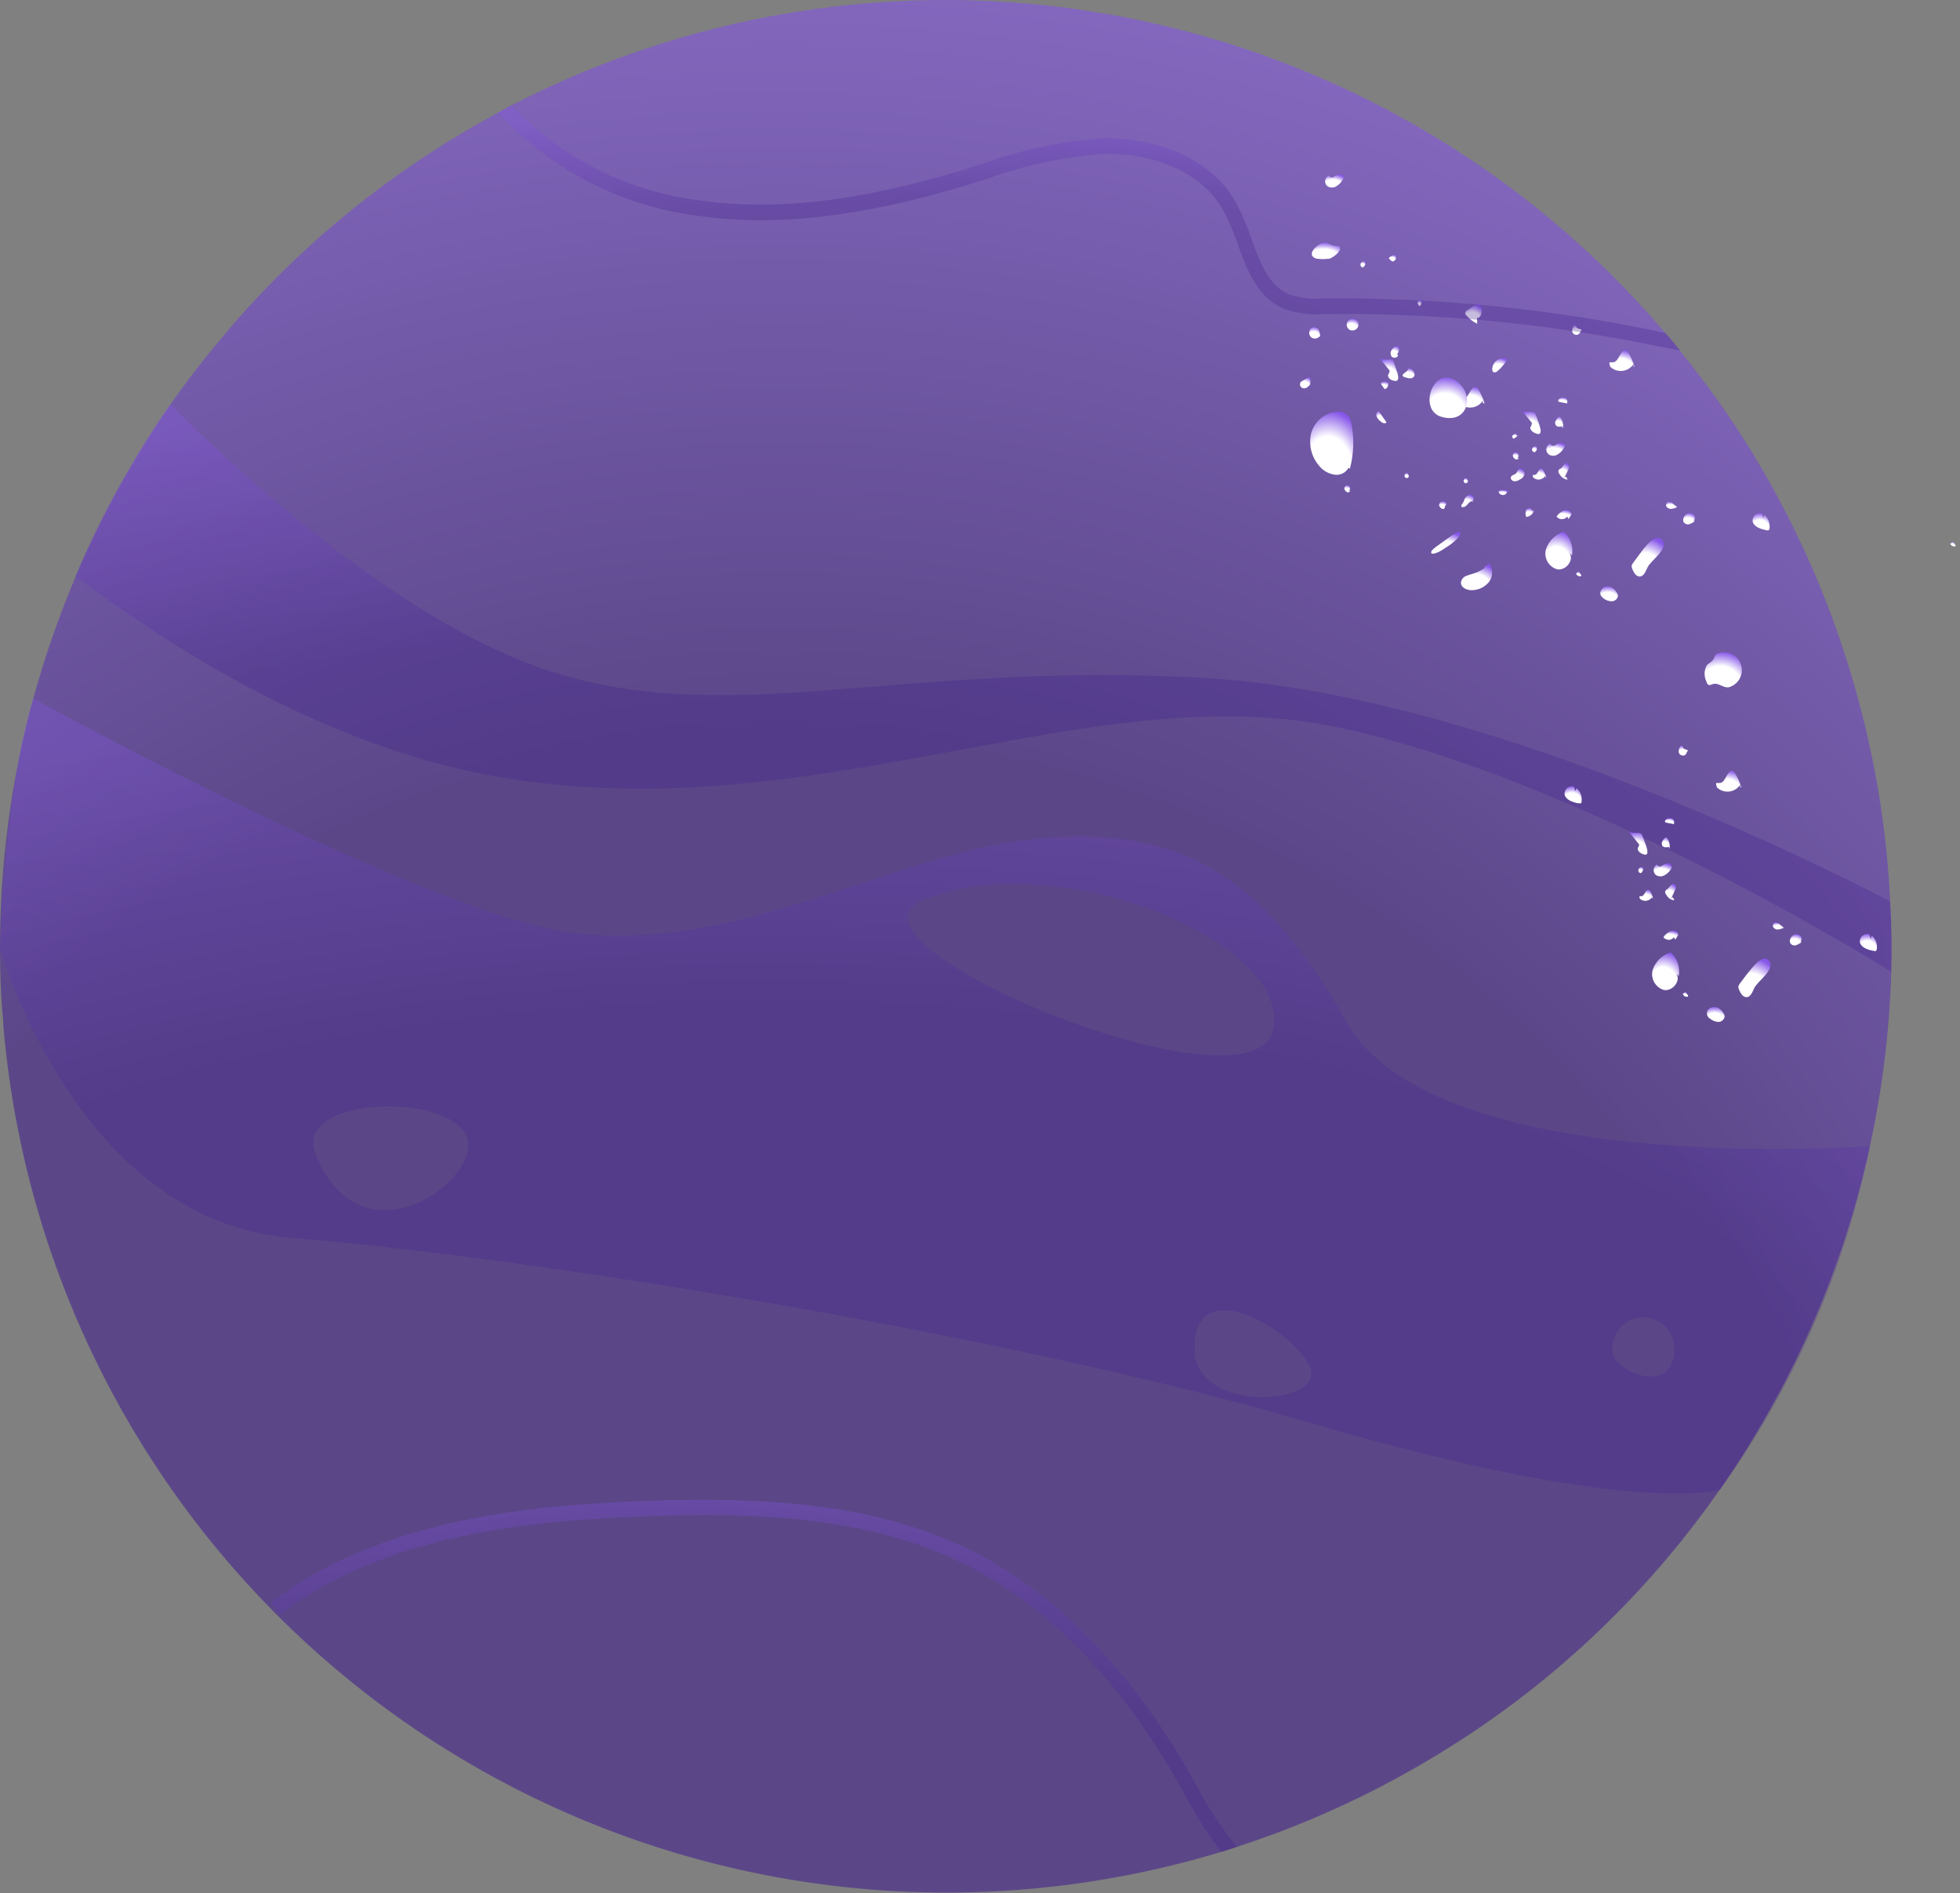 <svg width="380" height="367" viewBox="0 0 380 367" fill="none" xmlns="http://www.w3.org/2000/svg">
<rect x="0" y="0" width="380" height="367" fill="#808080" stroke="none"/>
<path d="M366.679 188.356C365.839 216.76 358.444 244.585 345.073 269.658C344.548 270.681 343.972 271.704 343.395 272.727C331.956 293.434 316.583 311.707 298.138 326.517C292.594 330.969 286.789 335.086 280.754 338.844C267.943 346.889 254.186 353.32 239.797 357.989C238.748 358.33 237.778 358.671 236.756 358.959C210.581 366.892 182.965 368.874 155.926 364.759C128.887 360.645 103.11 350.538 80.478 335.179C57.846 319.819 38.932 299.595 25.119 275.984C11.305 252.374 2.942 225.974 0.639 198.715C0.639 197.587 0.482 196.46 0.377 195.332C-1.301 169.239 2.633 143.089 11.914 118.645C12.779 116.337 13.723 114.056 14.667 111.748C19.638 100.05 25.788 88.89 33.022 78.44C36.45 73.512 40.135 68.767 44.061 64.225C44.69 63.438 45.319 62.678 46.001 61.944C57.337 49.059 70.447 37.853 84.939 28.662C85.961 27.98 86.957 27.351 87.98 26.774C90.786 25.043 93.644 23.417 96.528 21.843C97.446 21.371 98.337 20.873 99.15 20.427C135.91 1.448 178.006 -4.537 218.598 3.443C259.189 11.423 295.889 32.9 322.733 64.383C323.756 65.563 324.752 66.769 325.696 67.976C330.692 74.094 335.282 80.533 339.435 87.252C340.222 88.511 340.982 89.875 341.717 91.081C349.388 104.273 355.386 118.369 359.573 133.044C359.861 134.04 360.123 135.037 360.386 136.007C363.806 148.68 365.846 161.685 366.469 174.796C366.731 179.229 366.784 183.766 366.679 188.356Z" fill="url(#paint0_radial_33_6)" fill-opacity="0.6"/>
<g style="mix-blend-mode:multiply" opacity="0.5">
<path d="M362.562 222.135C362.562 222.135 278.289 228.64 261.009 198.007C243.73 167.374 226.162 159.585 198.683 162.837C171.204 166.089 136.619 188.198 103.214 179.255C69.809 170.312 6.434 135.378 6.434 135.378C0.98 152.242 0.01 183.792 0.01 183.792C0.01 183.792 14.851 236.665 56.672 239.97C98.494 243.274 192.731 257.804 254.664 275.979C316.597 294.154 333.483 288.751 333.483 288.751C347.773 268.85 357.684 246.146 362.562 222.135ZM61.209 223.735C56.856 212.93 84.807 211.645 90.051 219.46C95.295 227.276 70.412 246.657 61.209 223.735ZM179.201 174.351C205.264 163.86 251.072 182.769 246.719 199.869C242.367 216.969 158.959 182.533 179.123 174.403L179.201 174.351ZM231.642 261.921C230.908 246.71 249.42 256.676 253.746 264.544C258.073 272.412 232.167 274.221 231.59 261.921H231.642ZM312.612 261.58C312.583 260.761 312.723 259.945 313.022 259.182C313.321 258.42 313.772 257.726 314.349 257.144C314.926 256.562 315.616 256.105 316.376 255.8C317.137 255.495 317.951 255.348 318.77 255.37C319.589 255.391 320.395 255.58 321.138 255.925C321.881 256.269 322.546 256.763 323.092 257.374C323.637 257.985 324.052 258.701 324.31 259.479C324.569 260.256 324.665 261.079 324.594 261.895C324.332 270.76 312.323 265.776 312.559 261.58H312.612Z" fill="url(#paint1_radial_33_6)" fill-opacity="0.6"/>
</g>
<g style="mix-blend-mode:soft-light" opacity="0.51">
<path d="M366.653 188.356C366.653 188.356 306.345 150.485 258.467 140.807C210.588 131.129 157.858 161.132 96.738 150.616C65.09 145.187 35.618 127.458 14.615 111.643C19.553 99.929 25.705 88.766 32.97 78.335C44.113 89.508 74.923 118.593 103.765 129.084C139.766 142.197 172.961 127.93 233.583 131.418C285.5 134.408 349.216 165.775 366.417 174.692C366.731 179.229 366.784 183.766 366.653 188.356Z" fill="url(#paint2_radial_33_6)" fill-opacity="0.6"/>
</g>
<g style="mix-blend-mode:soft-light">
<path d="M261.718 90.845C262.482 87.986 262.58 84.989 262.007 82.086C261.935 81.618 261.766 81.171 261.508 80.774C261.218 80.413 260.836 80.135 260.403 79.969C259.97 79.803 259.501 79.755 259.044 79.83C257.924 79.955 256.867 80.41 256.007 81.139C255.148 81.868 254.525 82.837 254.219 83.921C253.948 85.018 253.942 86.163 254.202 87.263C254.462 88.362 254.98 89.383 255.714 90.242C256.482 91.221 257.601 91.86 258.834 92.025C259.453 92.099 260.079 91.949 260.598 91.603C261.117 91.257 261.495 90.737 261.666 90.137C261.599 90.069 261.516 90.019 261.425 89.991C261.334 89.963 261.238 89.957 261.144 89.975C261.051 89.994 260.963 90.035 260.89 90.095C260.816 90.155 260.758 90.233 260.722 90.321L261.718 90.845Z" fill="url(#paint3_radial_33_6)"/>
<path d="M304.772 107.656C304.921 106.823 304.857 105.966 304.587 105.163C304.316 104.361 303.848 103.64 303.225 103.067C302.417 103.305 301.678 103.734 301.071 104.319C300.464 104.903 300.007 105.625 299.738 106.424C299.622 106.825 299.586 107.245 299.633 107.66C299.679 108.075 299.807 108.477 300.009 108.843C300.212 109.208 300.484 109.53 300.811 109.79C301.138 110.05 301.513 110.243 301.914 110.358C303.566 110.646 305.244 108.574 304.3 107.184L304.772 107.656Z" fill="url(#paint4_radial_33_6)"/>
<path d="M299.764 92.498C299.605 91.942 299.366 91.412 299.056 90.924L298.925 90.793C298.858 90.766 298.783 90.766 298.715 90.793C298.191 91.081 298.112 92.025 297.535 92.052C297.535 92.052 297.299 92.052 297.221 92.052C297.142 92.052 297.221 92.393 297.221 92.524C297.384 92.684 297.581 92.805 297.797 92.878C298.013 92.952 298.243 92.975 298.47 92.948C298.697 92.92 298.914 92.841 299.107 92.718C299.299 92.595 299.461 92.43 299.581 92.235V92.498H299.764Z" fill="url(#paint5_radial_33_6)"/>
<path d="M287.834 78.204C287.524 77.169 287.074 76.18 286.497 75.267C286.427 75.154 286.327 75.063 286.208 75.004C286.147 74.974 286.08 74.959 286.012 74.959C285.943 74.959 285.876 74.974 285.815 75.004C284.845 75.529 284.714 77.286 283.586 77.338C283.403 77.338 283.167 77.338 283.009 77.338C282.852 77.338 283.009 77.968 283.009 78.204C283.323 78.5 283.698 78.722 284.108 78.857C284.518 78.991 284.952 79.033 285.38 78.981C285.808 78.928 286.22 78.782 286.585 78.553C286.95 78.323 287.26 78.016 287.493 77.653V78.151L287.834 78.204Z" fill="url(#paint6_radial_33_6)"/>
<path d="M316.886 71.097C316.603 70.056 316.161 69.065 315.575 68.159C315.575 68.159 315.418 67.923 315.287 67.897C315.225 67.87 315.158 67.857 315.09 67.857C315.022 67.857 314.956 67.87 314.893 67.897C313.923 68.448 313.792 70.205 312.665 70.231C312.481 70.231 312.245 70.231 312.088 70.231C311.93 70.231 312.088 70.861 312.219 71.123C312.535 71.414 312.911 71.633 313.32 71.765C313.729 71.897 314.162 71.938 314.588 71.885C315.015 71.833 315.425 71.688 315.79 71.462C316.155 71.235 316.466 70.931 316.703 70.572V71.044L316.886 71.097Z" fill="url(#paint7_radial_33_6)"/>
<path d="M303.042 82.846C303.095 82.46 303.062 82.066 302.944 81.694C302.826 81.322 302.627 80.981 302.36 80.696C302.073 80.896 301.831 81.155 301.652 81.456C301.556 81.605 301.505 81.778 301.505 81.954C301.505 82.131 301.556 82.304 301.652 82.453C301.967 82.82 302.517 82.715 302.989 82.61L302.78 82.951L303.042 82.846Z" fill="url(#paint8_radial_33_6)"/>
<path d="M297.85 80.617C297.797 80.374 297.669 80.153 297.483 79.987C297.302 79.877 297.09 79.831 296.88 79.856C296.3 79.856 295.72 79.803 295.149 79.699L296.985 81.954C297.007 82.014 297.007 82.079 296.985 82.138C296.985 82.4 296.775 82.61 296.696 82.872C296.618 83.135 296.932 83.581 297.3 83.79C299.869 85.233 298.191 81.745 297.85 80.617Z" fill="url(#paint9_radial_33_6)"/>
<path d="M270.214 70.257C270.178 70.042 270.066 69.847 269.899 69.707C269.703 69.641 269.492 69.641 269.296 69.707C268.716 69.706 268.136 69.654 267.565 69.549L269.401 71.805C269.414 71.865 269.414 71.928 269.401 71.988C269.401 72.251 269.191 72.46 269.112 72.723C269.034 72.985 269.348 73.431 269.689 73.614C272.259 74.742 270.581 71.411 270.214 70.257Z" fill="url(#paint10_radial_33_6)"/>
<path d="M305.795 63.622L305.349 62.94C305.126 63.111 304.961 63.346 304.877 63.613C304.793 63.881 304.793 64.168 304.877 64.435C304.934 64.56 305.022 64.669 305.132 64.751C305.243 64.832 305.372 64.885 305.508 64.903C305.644 64.922 305.783 64.905 305.911 64.855C306.039 64.806 306.153 64.724 306.241 64.619C306.424 64.33 306.555 63.779 306.87 63.963L305.795 63.622Z" fill="url(#paint11_radial_33_6)"/>
<path d="M263.396 62.993C263.374 63.185 263.306 63.368 263.198 63.529C263.09 63.689 262.945 63.821 262.776 63.913C262.606 64.006 262.417 64.056 262.224 64.06C262.031 64.064 261.839 64.022 261.666 63.937C261.492 63.836 261.348 63.693 261.247 63.52C261.146 63.346 261.092 63.15 261.09 62.95C261.088 62.749 261.138 62.552 261.236 62.377C261.333 62.202 261.475 62.055 261.646 61.951C261.817 61.847 262.013 61.79 262.213 61.785C262.413 61.779 262.611 61.826 262.788 61.92C262.965 62.015 263.114 62.154 263.22 62.324C263.327 62.493 263.388 62.688 263.396 62.888V62.993Z" fill="url(#paint12_radial_33_6)"/>
<path d="M273.439 71.359C273.937 71.752 274.488 72.382 274.173 72.933C273.858 73.483 273.098 73.352 272.521 73.168C271.944 72.985 271.997 72.959 271.944 72.696C271.892 72.434 273.098 71.962 273.072 71.333C273.229 71.333 273.439 71.516 273.308 71.621L273.439 71.359Z" fill="url(#paint13_radial_33_6)"/>
<path d="M313.845 116.023C313.793 115.559 313.63 115.114 313.37 114.726C313.11 114.338 312.76 114.018 312.35 113.794C312.147 113.692 311.922 113.64 311.695 113.64C311.468 113.64 311.243 113.693 311.04 113.795C310.837 113.897 310.66 114.044 310.523 114.226C310.386 114.408 310.294 114.619 310.253 114.843C310.239 114.979 310.253 115.116 310.294 115.247C310.334 115.377 310.4 115.499 310.489 115.603L310.829 115.944C311.322 116.353 311.947 116.567 312.586 116.547C312.902 116.521 313.194 116.371 313.4 116.13C313.606 115.89 313.709 115.578 313.687 115.262L313.845 116.023Z" fill="url(#paint14_radial_33_6)"/>
<path d="M333.353 126.566C333.078 126.597 332.82 126.717 332.619 126.907C332.479 127.139 332.364 127.385 332.278 127.641C332.015 128.244 331.307 128.48 330.888 128.979C330.622 129.475 330.482 130.029 330.482 130.592C330.482 131.155 330.622 131.709 330.888 132.205C330.888 132.441 331.098 132.729 331.36 132.782C331.553 132.801 331.747 132.755 331.911 132.65C333.169 132.178 333.956 133.359 335.136 133.227C336.019 132.994 336.773 132.42 337.233 131.631C337.693 130.841 337.82 129.901 337.587 129.018C337.354 128.135 336.78 127.38 335.991 126.92C335.202 126.46 334.262 126.333 333.379 126.566H333.353Z" fill="url(#paint15_radial_33_6)"/>
<path d="M303.566 92.366C303.729 92.535 303.846 92.743 303.907 92.97C303.606 92.936 303.317 92.833 303.062 92.669C302.808 92.506 302.594 92.285 302.439 92.025C302.229 91.763 302.019 91.396 302.177 91.108C302.334 90.819 302.57 90.819 302.753 90.688C302.937 90.557 303.304 89.718 303.776 89.77C303.905 89.8 304.02 89.874 304.102 89.979C304.183 90.084 304.225 90.214 304.222 90.347C304.217 90.622 304.145 90.893 304.012 91.134L303.252 92.707L303.566 92.366Z" fill="url(#paint16_radial_33_6)"/>
<path d="M297.011 98.923C297.011 98.425 296.198 98.372 295.91 98.766C295.811 98.993 295.76 99.239 295.76 99.487C295.76 99.735 295.811 99.981 295.91 100.208C296.251 100.169 296.574 100.031 296.839 99.813C297.104 99.594 297.301 99.303 297.404 98.975L297.011 98.923Z" fill="url(#paint17_radial_33_6)"/>
<path d="M295.543 91.737C295.49 91.502 295.392 91.279 295.254 91.081C295.184 90.984 295.087 90.908 294.976 90.862C294.865 90.816 294.744 90.801 294.625 90.819C294.258 90.95 294.206 91.475 293.917 91.763C293.629 92.052 293.13 92.052 292.947 92.419C292.763 92.786 293.13 93.206 293.524 93.284C293.916 93.308 294.304 93.197 294.625 92.97C294.953 92.832 295.228 92.593 295.412 92.288C295.523 92.156 295.583 91.988 295.583 91.816C295.583 91.643 295.523 91.476 295.412 91.344L295.543 91.737Z" fill="url(#paint18_radial_33_6)"/>
<path d="M294.468 88.721C294.437 88.827 294.371 88.919 294.28 88.981C294.189 89.044 294.079 89.072 293.969 89.062C293.74 88.995 293.544 88.845 293.419 88.642C293.337 88.527 293.291 88.39 293.288 88.249C293.294 88.094 293.361 87.947 293.473 87.839C293.586 87.732 293.735 87.672 293.891 87.672C294.048 87.692 294.193 87.77 294.295 87.892C294.397 88.013 294.449 88.169 294.441 88.328C294.419 88.484 294.344 88.628 294.23 88.737C294.116 88.847 293.969 88.915 293.812 88.931L294.468 88.721Z" fill="url(#paint19_radial_33_6)"/>
<path d="M261.797 95.094C261.767 95.2 261.7 95.292 261.609 95.355C261.518 95.417 261.408 95.445 261.299 95.435C261.07 95.368 260.874 95.218 260.748 95.015C260.663 94.902 260.617 94.764 260.617 94.622C260.624 94.466 260.69 94.32 260.803 94.212C260.915 94.105 261.065 94.045 261.22 94.045C261.378 94.065 261.522 94.143 261.624 94.265C261.726 94.386 261.778 94.542 261.771 94.701C261.748 94.857 261.674 95.001 261.56 95.111C261.446 95.22 261.298 95.288 261.141 95.304L261.797 95.094Z" fill="url(#paint20_radial_33_6)"/>
<path d="M297.483 87.567C297.599 87.539 297.706 87.482 297.792 87.4C297.879 87.318 297.943 87.215 297.977 87.101C298.012 86.987 298.016 86.866 297.989 86.75C297.962 86.633 297.905 86.526 297.824 86.439C297.564 86.47 297.323 86.591 297.142 86.78C297.066 86.877 297.024 86.997 297.024 87.121C297.024 87.245 297.066 87.365 297.142 87.462C297.175 87.516 297.221 87.561 297.276 87.593C297.331 87.624 297.393 87.64 297.457 87.64C297.52 87.64 297.582 87.624 297.638 87.593C297.693 87.561 297.739 87.516 297.771 87.462L297.483 87.567Z" fill="url(#paint21_radial_33_6)"/>
<path d="M264.209 51.715C264.325 51.688 264.432 51.63 264.518 51.548C264.605 51.467 264.669 51.363 264.703 51.249C264.738 51.135 264.742 51.014 264.715 50.898C264.688 50.782 264.631 50.675 264.55 50.587C264.294 50.631 264.057 50.75 263.868 50.928C263.794 51.031 263.753 51.155 263.753 51.282C263.753 51.41 263.794 51.534 263.868 51.637C263.901 51.691 263.947 51.736 264.002 51.767C264.057 51.798 264.12 51.815 264.183 51.815C264.246 51.815 264.309 51.798 264.364 51.767C264.419 51.736 264.465 51.691 264.498 51.637L264.209 51.715Z" fill="url(#paint22_radial_33_6)"/>
<path d="M253.878 74.742C254.014 74.478 254.085 74.186 254.085 73.89C254.085 73.593 254.014 73.301 253.878 73.037L252.62 73.746C252.406 73.841 252.224 73.996 252.095 74.191C252.054 74.293 252.034 74.401 252.037 74.51C252.041 74.62 252.066 74.727 252.113 74.826C252.16 74.924 252.227 75.012 252.31 75.084C252.392 75.155 252.489 75.208 252.593 75.24C252.811 75.287 253.037 75.268 253.243 75.183C253.449 75.099 253.625 74.954 253.747 74.768L253.878 74.742Z" fill="url(#paint23_radial_33_6)"/>
<path d="M267.303 79.699L268.798 81.85C268.562 82.243 267.985 81.981 267.644 81.666C267.281 81.404 267.007 81.038 266.857 80.617C266.826 80.51 266.817 80.398 266.831 80.287C266.844 80.177 266.881 80.07 266.937 79.975C266.994 79.879 267.069 79.795 267.159 79.73C267.249 79.665 267.352 79.618 267.461 79.594L267.303 79.699Z" fill="url(#paint24_radial_33_6)"/>
<path d="M328.371 100.969C328.475 100.852 328.547 100.71 328.58 100.558C328.614 100.405 328.608 100.247 328.564 100.097C328.519 99.948 328.437 99.812 328.325 99.703C328.214 99.594 328.076 99.515 327.925 99.474C327.607 99.418 327.28 99.478 327.001 99.641C326.723 99.804 326.511 100.061 326.404 100.365C326.301 100.627 326.301 100.917 326.404 101.179C326.521 101.362 326.694 101.502 326.898 101.578C327.101 101.653 327.324 101.661 327.532 101.598C327.93 101.466 328.297 101.252 328.607 100.969H328.371Z" fill="url(#paint25_radial_33_6)"/>
<path d="M270.817 68.684C271.033 68.475 271.182 68.205 271.242 67.91C271.303 67.615 271.274 67.309 271.158 67.031C270.722 67.061 270.313 67.248 270.004 67.556C269.796 67.75 269.661 68.01 269.623 68.292C269.585 68.574 269.645 68.861 269.794 69.103C270.161 69.549 271.079 69.339 271.053 68.762L270.817 68.684Z" fill="url(#paint26_radial_33_6)"/>
<path d="M269.139 74.585C269.131 74.784 269.057 74.974 268.929 75.126C268.801 75.278 268.625 75.383 268.431 75.424L267.67 74.323C267.766 74.202 267.888 74.105 268.026 74.038C268.164 73.972 268.316 73.937 268.47 73.937C268.624 73.937 268.775 73.972 268.914 74.038C269.052 74.105 269.174 74.202 269.27 74.323L269.139 74.585Z" fill="url(#paint27_radial_33_6)"/>
<path d="M317.83 107.473L316.598 109.151C316.475 109.306 316.386 109.485 316.336 109.676C316.326 109.885 316.371 110.093 316.467 110.279C316.729 110.961 317.201 111.8 317.961 111.748C318.722 111.695 319.063 110.699 319.43 109.964C320.059 108.601 323.573 106.398 322.262 104.719C320.951 103.041 318.591 106.45 317.83 107.473Z" fill="url(#paint28_radial_33_6)"/>
<path d="M324.752 97.926L325.146 98.294C324.779 98.486 324.378 98.602 323.966 98.635C323.759 98.644 323.554 98.588 323.38 98.475C323.206 98.362 323.072 98.198 322.996 98.005C322.996 97.612 323.31 97.113 323.704 97.271C324.097 97.391 324.445 97.629 324.7 97.953L324.752 97.926Z" fill="url(#paint29_radial_33_6)"/>
<path d="M292.239 95.225C292.212 95.395 292.136 95.553 292.019 95.679C291.902 95.805 291.751 95.894 291.583 95.933C291.416 95.972 291.242 95.963 291.08 95.907C290.917 95.851 290.774 95.751 290.666 95.618C290.535 95.435 290.508 95.094 290.666 94.989H290.954H292.265V95.199L292.239 95.225Z" fill="url(#paint30_radial_33_6)"/>
<path d="M285.71 97.14C285.29 97.008 284.897 97.323 284.609 97.664C284.32 98.005 284.006 98.346 283.586 98.294C283.528 98.3 283.469 98.288 283.417 98.26C283.366 98.232 283.324 98.189 283.298 98.136C283.298 97.848 283.507 97.612 283.691 97.376C283.805 97.169 283.893 96.948 283.953 96.72C284.077 96.459 284.274 96.24 284.521 96.091C284.769 95.942 285.054 95.868 285.343 95.881C285.468 95.968 285.568 96.087 285.632 96.225C285.697 96.363 285.723 96.516 285.71 96.668C285.686 96.82 285.619 96.963 285.517 97.079C285.415 97.195 285.282 97.28 285.133 97.323L285.71 97.14Z" fill="url(#paint31_radial_33_6)"/>
<path d="M284.556 93.101L284.373 92.655C284.238 92.638 284.102 92.672 283.991 92.749C283.88 92.827 283.801 92.943 283.77 93.075C283.754 93.14 283.752 93.208 283.764 93.274C283.776 93.341 283.801 93.404 283.838 93.46C283.874 93.516 283.922 93.565 283.978 93.602C284.034 93.64 284.097 93.665 284.163 93.678C284.425 93.678 284.687 93.389 284.609 93.153L284.556 93.101Z" fill="url(#paint32_radial_33_6)"/>
<path d="M273.098 92.104L272.914 91.658C272.78 91.642 272.644 91.675 272.533 91.753C272.421 91.83 272.342 91.946 272.311 92.078C272.296 92.144 272.294 92.211 272.306 92.278C272.317 92.344 272.342 92.407 272.379 92.464C272.416 92.52 272.464 92.568 272.519 92.606C272.575 92.643 272.638 92.669 272.704 92.681C272.77 92.682 272.835 92.669 272.895 92.641C272.955 92.614 273.009 92.574 273.051 92.524C273.094 92.474 273.125 92.415 273.142 92.352C273.159 92.288 273.162 92.221 273.15 92.157L273.098 92.104Z" fill="url(#paint33_radial_33_6)"/>
<path d="M300.577 85.967C300.577 86.282 300.97 86.465 301.285 86.387C301.6 86.308 301.809 86.046 302.098 85.915C302.249 85.842 302.415 85.805 302.583 85.805C302.751 85.805 302.917 85.842 303.068 85.915C303.159 85.944 303.24 86 303.3 86.074C303.361 86.149 303.398 86.239 303.409 86.334C303.405 86.468 303.359 86.596 303.278 86.701C302.996 87.266 302.559 87.739 302.019 88.065C301.757 88.246 301.446 88.342 301.128 88.342C300.809 88.342 300.498 88.246 300.236 88.065C300.066 87.924 299.937 87.739 299.863 87.53C299.788 87.321 299.772 87.096 299.815 86.878C299.858 86.661 299.959 86.459 300.107 86.294C300.255 86.129 300.444 86.007 300.656 85.941L300.577 85.967Z" fill="url(#paint34_radial_33_6)"/>
<path d="M257.68 33.986C257.68 34.301 258.074 34.484 258.388 34.379C258.67 34.242 258.942 34.084 259.201 33.907C259.354 33.842 259.519 33.808 259.686 33.808C259.853 33.808 260.018 33.842 260.171 33.907C260.261 33.947 260.34 34.008 260.399 34.086C260.459 34.164 260.498 34.256 260.512 34.353C260.504 34.486 260.458 34.613 260.381 34.72C260.091 35.28 259.656 35.751 259.122 36.084C258.857 36.258 258.548 36.35 258.231 36.35C257.914 36.35 257.604 36.258 257.339 36.084C257.175 35.94 257.05 35.755 256.976 35.549C256.903 35.342 256.883 35.12 256.92 34.904C256.971 34.69 257.075 34.491 257.221 34.327C257.367 34.162 257.552 34.036 257.759 33.96L257.68 33.986Z" fill="url(#paint35_radial_33_6)"/>
<path d="M303.828 78.073C303.866 77.98 303.884 77.881 303.881 77.781C303.879 77.681 303.856 77.582 303.815 77.492C303.773 77.401 303.713 77.319 303.639 77.252C303.564 77.186 303.477 77.135 303.383 77.103C303.195 77.036 302.993 77.023 302.799 77.065C302.604 77.106 302.425 77.201 302.281 77.339C302.15 77.339 302.045 77.653 302.124 77.784C302.208 77.872 302.319 77.927 302.439 77.942L303.881 78.204L303.828 78.073Z" fill="url(#paint36_radial_33_6)"/>
<path d="M257.366 50.246C257.867 50.12 258.339 49.895 258.753 49.584C259.167 49.273 259.516 48.883 259.778 48.437C259.838 48.276 259.838 48.099 259.778 47.939C259.778 47.571 259.122 47.65 258.729 47.65C258.336 47.65 257.497 47.047 256.815 47.021C256.266 47.087 255.752 47.326 255.347 47.703C254.717 48.175 254.036 48.988 254.455 49.669C254.594 49.825 254.763 49.949 254.953 50.035C255.143 50.121 255.348 50.166 255.556 50.168C256.431 50.274 257.318 50.23 258.178 50.037L257.366 50.246Z" fill="url(#paint37_radial_33_6)"/>
<path d="M286.365 61.629C286.995 61.629 287.257 60.868 287.309 60.265C287.347 60.072 287.341 59.872 287.291 59.681C287.241 59.491 287.149 59.314 287.021 59.163C286.601 58.823 285.998 59.163 285.579 59.4L284.425 60.16C284.268 60.16 284.084 60.422 284.058 60.632C284.056 60.721 284.074 60.81 284.11 60.892C284.146 60.974 284.2 61.046 284.268 61.104C284.854 61.796 285.577 62.359 286.392 62.757L286.365 61.629Z" fill="url(#paint38_radial_33_6)"/>
<path d="M279.574 80.827C284.95 82.269 286.051 75.844 281.882 73.562C277.713 71.28 274.907 79.594 279.574 80.827Z" fill="url(#paint39_radial_33_6)"/>
<path d="M303.855 100.129C303.732 100.287 303.575 100.415 303.396 100.503C303.216 100.591 303.019 100.637 302.819 100.637C302.619 100.637 302.422 100.591 302.242 100.503C302.063 100.415 301.906 100.287 301.783 100.129C302.132 99.592 302.635 99.172 303.225 98.923C303.371 98.871 303.527 98.849 303.682 98.859C303.836 98.869 303.988 98.911 304.125 98.983C304.263 99.054 304.385 99.153 304.483 99.274C304.58 99.394 304.652 99.534 304.694 99.684L304.091 100.602L303.855 100.129Z" fill="url(#paint40_radial_33_6)"/>
<path d="M288.909 110.384L288.385 109.676C287.571 110.366 286.625 110.884 285.605 111.197C285.095 111.324 284.595 111.49 284.111 111.695C283.87 111.812 283.663 111.99 283.512 112.211C283.36 112.431 283.268 112.687 283.245 112.954C283.245 113.951 284.478 114.449 285.474 114.397C286.104 114.376 286.722 114.218 287.284 113.932C287.845 113.647 288.338 113.241 288.725 112.744C289.096 112.234 289.296 111.619 289.296 110.987C289.296 110.356 289.096 109.741 288.725 109.23L287.703 109.938L288.909 110.384Z" fill="url(#paint41_radial_33_6)"/>
<path d="M283.009 103.591C283.245 103.25 283.009 103.093 282.537 103.198C282.095 103.373 281.68 103.612 281.305 103.906L278.683 105.794C278.158 106.162 277.582 106.607 277.477 106.975C277.372 107.342 277.791 107.394 278.211 107.263C278.702 107.11 279.17 106.889 279.601 106.607C281.121 105.689 282.878 104.431 283.219 103.329L282.354 103.513L283.009 103.591Z" fill="url(#paint42_radial_33_6)"/>
<path d="M280.099 98.346C280.099 98.392 280.09 98.438 280.071 98.48C280.052 98.522 280.024 98.559 279.989 98.589C279.954 98.619 279.913 98.641 279.868 98.654C279.824 98.666 279.777 98.668 279.732 98.661C279.55 98.628 279.384 98.536 279.26 98.398C279.148 98.29 279.067 98.155 279.024 98.005C278.99 97.862 279.006 97.712 279.067 97.579C279.129 97.446 279.234 97.337 279.365 97.271C279.493 97.2 279.637 97.162 279.784 97.162C279.931 97.162 280.075 97.2 280.204 97.271C280.319 97.355 280.402 97.475 280.44 97.612C280.456 97.685 280.443 97.761 280.403 97.825C280.364 97.888 280.302 97.934 280.23 97.953L280.099 98.346Z" fill="url(#paint43_radial_33_6)"/>
<path d="M290.692 71.621C291.269 71.042 291.779 70.4 292.213 69.707C292.145 69.618 292.058 69.546 291.958 69.496C291.858 69.446 291.748 69.419 291.636 69.418C291.338 69.4 291.04 69.443 290.759 69.544C290.478 69.645 290.221 69.802 290.002 70.006C289.784 70.21 289.61 70.456 289.489 70.729C289.369 71.002 289.305 71.296 289.302 71.595C289.298 71.766 289.354 71.933 289.46 72.067C289.557 72.144 289.677 72.185 289.8 72.185C289.924 72.185 290.044 72.144 290.141 72.067C290.346 71.946 290.524 71.786 290.666 71.595L290.692 71.621Z" fill="url(#paint44_radial_33_6)"/>
<path d="M294.101 84.472L293.865 84C293.619 84.076 293.4 84.222 293.235 84.42C293.104 84.656 293.235 85.049 293.524 84.997C293.624 84.97 293.715 84.915 293.786 84.839L294.494 84.21L294.101 84.472Z" fill="url(#paint45_radial_33_6)"/>
<path d="M255.95 65.248C255.952 64.826 255.872 64.407 255.714 64.016C255.63 63.823 255.49 63.66 255.312 63.548C255.135 63.435 254.927 63.379 254.717 63.386C254.511 63.414 254.318 63.505 254.167 63.648C253.947 63.878 253.824 64.183 253.824 64.501C253.824 64.818 253.947 65.124 254.167 65.353C254.411 65.551 254.724 65.646 255.038 65.616C255.351 65.587 255.641 65.436 255.845 65.196L255.95 65.248Z" fill="url(#paint46_radial_33_6)"/>
<path d="M270.476 49.329C270.57 49.442 270.633 49.577 270.658 49.722C270.683 49.867 270.67 50.016 270.619 50.154C270.569 50.292 270.483 50.415 270.37 50.509C270.258 50.603 270.122 50.667 269.978 50.692C269.687 50.532 269.436 50.308 269.243 50.037C269.479 49.742 269.815 49.546 270.187 49.486L270.476 49.329Z" fill="url(#paint47_radial_33_6)"/>
<path d="M275.589 58.665C275.772 58.35 275.143 58.062 274.933 58.377C274.724 58.691 274.933 59.111 275.195 59.347C275.344 59.262 275.461 59.133 275.532 58.978C275.602 58.822 275.622 58.649 275.589 58.482V58.665Z" fill="url(#paint48_radial_33_6)"/>
<path d="M306.581 111.459L306.083 110.777C305.88 110.853 305.699 110.979 305.559 111.145C305.586 111.245 305.633 111.338 305.697 111.42C305.76 111.502 305.839 111.571 305.929 111.622C306.02 111.673 306.119 111.706 306.222 111.718C306.325 111.731 306.429 111.723 306.529 111.695L306.581 111.459Z" fill="url(#paint49_radial_33_6)"/>
<path d="M379.16 105.689L378.662 105.008C378.454 105.09 378.267 105.215 378.111 105.375C378.183 105.57 378.324 105.732 378.508 105.829C378.693 105.926 378.906 105.951 379.108 105.899L379.16 105.689Z" fill="url(#paint50_radial_33_6)"/>
<path d="M342.058 99.788C342.432 100.107 342.722 100.513 342.9 100.971C343.079 101.428 343.141 101.923 343.081 102.411C343.072 102.54 343.016 102.662 342.923 102.752C342.841 102.792 342.752 102.812 342.661 102.812C342.57 102.812 342.481 102.792 342.399 102.752C341.297 102.542 339.986 102.096 339.777 100.995C339.762 100.762 339.804 100.53 339.9 100.317C339.995 100.104 340.14 99.917 340.323 99.773C340.506 99.629 340.721 99.531 340.95 99.488C341.179 99.445 341.415 99.458 341.638 99.526L341.874 100.418L342.058 99.788Z" fill="url(#paint51_radial_33_6)"/>
<path d="M325.461 189.195C325.617 188.361 325.556 187.502 325.286 186.698C325.015 185.895 324.542 185.174 323.913 184.605C323.105 184.843 322.366 185.273 321.759 185.857C321.152 186.442 320.695 187.164 320.426 187.962C320.199 188.772 320.3 189.64 320.707 190.376C321.114 191.112 321.795 191.659 322.602 191.896C324.281 192.185 325.932 190.113 325.015 188.723L325.461 189.195Z" fill="url(#paint52_radial_33_6)"/>
<path d="M320.478 174.036C320.319 173.48 320.081 172.95 319.77 172.462C319.77 172.462 319.77 172.462 319.613 172.462C319.545 172.438 319.471 172.438 319.403 172.462C318.879 172.751 318.827 173.695 318.223 173.721C318.12 173.696 318.012 173.696 317.909 173.721C317.778 173.721 317.909 174.062 317.909 174.193C318.076 174.349 318.276 174.467 318.494 174.537C318.711 174.608 318.942 174.63 319.169 174.603C319.396 174.576 319.614 174.499 319.809 174.378C320.003 174.258 320.169 174.096 320.295 173.905V174.141L320.478 174.036Z" fill="url(#paint53_radial_33_6)"/>
<path d="M337.6 152.635C337.306 151.594 336.856 150.603 336.263 149.698C336.263 149.698 336.106 149.462 335.975 149.435C335.849 149.384 335.708 149.384 335.581 149.435C334.611 149.986 334.48 151.743 333.379 151.77C333.169 151.77 332.933 151.77 332.776 151.77C332.618 151.77 332.776 152.399 332.907 152.661C333.223 152.953 333.599 153.172 334.008 153.303C334.417 153.435 334.85 153.476 335.276 153.424C335.703 153.371 336.113 153.227 336.478 153C336.843 152.773 337.155 152.47 337.391 152.11V152.583L337.6 152.635Z" fill="url(#paint54_radial_33_6)"/>
<path d="M323.704 164.385C323.761 164 323.731 163.607 323.618 163.235C323.505 162.864 323.31 162.521 323.048 162.234C322.747 162.426 322.495 162.686 322.314 162.995C322.218 163.143 322.167 163.316 322.167 163.493C322.167 163.67 322.218 163.843 322.314 163.991C322.629 164.332 323.205 164.253 323.677 164.149L323.468 164.489L323.704 164.385Z" fill="url(#paint55_radial_33_6)"/>
<path d="M318.459 162.129C318.447 162.02 318.412 161.915 318.357 161.82C318.302 161.725 318.227 161.643 318.138 161.579C318.049 161.515 317.948 161.47 317.841 161.447C317.734 161.425 317.623 161.425 317.516 161.447C316.953 161.444 316.391 161.391 315.837 161.29C316.467 162.024 317.07 162.785 317.673 163.545C317.731 163.595 317.776 163.658 317.804 163.729C317.804 163.991 317.568 164.201 317.516 164.463C317.463 164.725 317.751 165.171 318.092 165.355C320.557 166.719 318.879 163.283 318.459 162.129Z" fill="url(#paint56_radial_33_6)"/>
<path d="M326.509 145.161L326.011 144.479C325.784 144.646 325.614 144.879 325.524 145.147C325.435 145.415 325.431 145.703 325.513 145.974C325.749 146.498 326.614 146.655 326.876 146.157C327.139 145.659 327.217 145.318 327.506 145.501L326.509 145.161Z" fill="url(#paint57_radial_33_6)"/>
<path d="M334.533 197.561C334.486 197.099 334.327 196.655 334.072 196.266C333.816 195.878 333.471 195.558 333.064 195.332C332.199 194.938 330.967 195.332 330.94 196.381C330.926 196.654 331.01 196.924 331.176 197.142C331.28 197.267 331.404 197.374 331.544 197.456C332.025 197.868 332.64 198.092 333.274 198.086C333.587 198.053 333.875 197.901 334.08 197.662C334.285 197.423 334.391 197.115 334.375 196.801L334.533 197.561Z" fill="url(#paint58_radial_33_6)"/>
<path d="M324.254 173.905C324.431 174.063 324.551 174.275 324.595 174.508C324.294 174.474 324.005 174.372 323.75 174.208C323.496 174.044 323.282 173.824 323.127 173.564C322.917 173.302 322.707 172.934 322.891 172.646C323.074 172.357 323.258 172.357 323.441 172.2C323.625 172.043 323.992 171.256 324.464 171.308C324.594 171.342 324.71 171.416 324.795 171.52C324.879 171.623 324.929 171.751 324.936 171.885C324.921 172.155 324.84 172.416 324.7 172.646L323.966 174.246L324.254 173.905Z" fill="url(#paint59_radial_33_6)"/>
<path d="M318.066 169.158C318.182 169.126 318.288 169.065 318.374 168.98C318.46 168.896 318.523 168.791 318.557 168.676C318.592 168.56 318.596 168.438 318.569 168.32C318.543 168.203 318.487 168.094 318.407 168.004C318.159 168.048 317.93 168.167 317.752 168.345C317.673 168.446 317.63 168.571 317.63 168.699C317.63 168.827 317.673 168.952 317.752 169.053C317.784 169.107 317.83 169.152 317.885 169.183C317.941 169.214 318.003 169.231 318.066 169.231C318.129 169.231 318.192 169.214 318.247 169.183C318.302 169.152 318.348 169.107 318.381 169.053L318.066 169.158Z" fill="url(#paint60_radial_33_6)"/>
<path d="M349.085 182.586C349.182 182.465 349.247 182.322 349.275 182.169C349.304 182.017 349.294 181.86 349.248 181.712C349.201 181.565 349.119 181.431 349.008 181.322C348.897 181.214 348.762 181.134 348.613 181.091C348.295 181.035 347.968 181.095 347.689 181.258C347.411 181.421 347.199 181.678 347.092 181.983C347.034 182.11 347.003 182.249 347.003 182.389C347.003 182.529 347.034 182.668 347.092 182.796C347.201 182.98 347.369 183.122 347.57 183.198C347.77 183.275 347.99 183.281 348.194 183.215C348.6 183.084 348.975 182.869 349.295 182.586H349.085Z" fill="url(#paint61_radial_33_6)"/>
<path d="M338.545 189.011L337.286 190.69C337.163 190.844 337.074 191.023 337.024 191.214C337.014 191.423 337.06 191.631 337.155 191.818C337.443 192.499 337.889 193.313 338.649 193.286C339.41 193.26 339.777 192.237 340.118 191.503C340.773 190.139 344.261 187.936 342.976 186.258C341.691 184.579 339.436 187.989 338.545 189.011Z" fill="url(#paint62_radial_33_6)"/>
<path d="M345.441 179.465L345.834 179.832C345.468 180.024 345.066 180.14 344.654 180.173C344.45 180.18 344.25 180.124 344.08 180.011C343.911 179.898 343.781 179.734 343.71 179.544C343.71 179.124 343.998 178.652 344.392 178.809C344.789 178.923 345.138 179.162 345.388 179.491L345.441 179.465Z" fill="url(#paint63_radial_33_6)"/>
<path d="M321.265 167.505C321.265 167.82 321.658 168.004 321.973 167.925C322.261 167.783 322.541 167.626 322.812 167.453C322.959 167.381 323.12 167.344 323.284 167.344C323.448 167.344 323.609 167.381 323.756 167.453C323.847 167.483 323.928 167.538 323.988 167.613C324.049 167.687 324.086 167.777 324.097 167.873C324.135 167.992 324.135 168.12 324.097 168.24C323.805 168.806 323.36 169.279 322.812 169.604C322.547 169.777 322.237 169.87 321.921 169.87C321.604 169.87 321.294 169.777 321.029 169.604C320.86 169.457 320.734 169.267 320.665 169.055C320.596 168.842 320.586 168.615 320.636 168.397C320.682 168.184 320.784 167.986 320.931 167.825C321.078 167.663 321.266 167.544 321.475 167.479L321.265 167.505Z" fill="url(#paint64_radial_33_6)"/>
<path d="M324.543 159.611C324.611 159.423 324.602 159.216 324.519 159.035C324.435 158.853 324.284 158.712 324.097 158.641C323.905 158.575 323.699 158.563 323.501 158.604C323.302 158.646 323.119 158.74 322.969 158.877C322.898 158.924 322.845 158.993 322.816 159.074C322.788 159.154 322.787 159.242 322.812 159.323C322.896 159.41 323.007 159.466 323.127 159.48L324.595 159.743L324.543 159.611Z" fill="url(#paint65_radial_33_6)"/>
<path d="M324.543 181.668C324.423 181.825 324.268 181.953 324.091 182.041C323.913 182.129 323.718 182.175 323.52 182.175C323.322 182.175 323.127 182.129 322.949 182.041C322.772 181.953 322.617 181.825 322.498 181.668C322.837 181.132 323.331 180.712 323.913 180.461C324.516 180.278 325.329 180.461 325.382 181.222L324.779 182.14L324.543 181.668Z" fill="url(#paint66_radial_33_6)"/>
<path d="M327.296 192.945C327.112 192.736 326.955 192.499 326.772 192.263C326.575 192.352 326.398 192.477 326.247 192.631C326.308 192.835 326.446 193.007 326.633 193.11C326.819 193.213 327.038 193.238 327.243 193.181L327.296 192.945Z" fill="url(#paint67_radial_33_6)"/>
<path d="M362.877 181.327C363.249 181.646 363.535 182.054 363.709 182.512C363.883 182.97 363.939 183.464 363.873 183.95C363.863 184.073 363.817 184.192 363.742 184.291C363.658 184.336 363.563 184.361 363.467 184.361C363.371 184.361 363.276 184.336 363.192 184.291C362.09 184.107 360.779 183.661 360.57 182.56C360.555 182.327 360.597 182.094 360.692 181.881C360.788 181.669 360.933 181.482 361.116 181.338C361.299 181.193 361.514 181.095 361.743 181.052C361.972 181.009 362.208 181.023 362.431 181.091L362.694 181.983L362.877 181.327Z" fill="url(#paint68_radial_33_6)"/>
<path d="M305.638 152.74C306.009 153.059 306.295 153.467 306.469 153.925C306.643 154.383 306.7 154.877 306.634 155.363C306.641 155.426 306.633 155.49 306.611 155.549C306.588 155.609 306.551 155.662 306.503 155.704C306.372 155.704 306.136 155.704 305.952 155.704C304.877 155.494 303.54 155.048 303.33 153.946C303.311 153.715 303.349 153.482 303.441 153.269C303.533 153.056 303.675 152.868 303.857 152.723C304.038 152.578 304.252 152.48 304.481 152.437C304.709 152.394 304.944 152.408 305.166 152.478L305.428 153.369L305.638 152.74Z" fill="url(#paint69_radial_33_6)"/>
</g>
<g style="mix-blend-mode:soft-light" opacity="0.51">
<path d="M239.798 357.989C238.749 358.33 237.779 358.671 236.756 358.959C233.97 355.283 231.496 351.379 229.362 347.289L227.658 344.272C216.33 324.629 201.857 310.178 185.705 302.546C167.167 293.76 145.849 293.209 125.581 293.891C101.694 294.704 74.556 297.615 54.313 312.932L52.557 310.598C73.402 294.862 101.143 291.793 125.502 290.928C146.138 290.22 167.875 290.928 186.963 299.897C203.587 307.765 218.428 322.636 230.122 342.804C230.699 343.8 231.276 344.849 231.827 345.846C234.105 350.13 236.773 354.195 239.798 357.989Z" fill="url(#paint70_radial_33_6)" fill-opacity="0.6"/>
</g>
<g style="mix-blend-mode:soft-light" opacity="0.51">
<path d="M325.8 67.975L320.923 67.005C299.808 62.673 278.289 60.615 256.735 60.868C254.165 61.066 251.581 60.754 249.131 59.95C243.887 57.852 241.816 52.502 239.954 47.309C239.196 45.064 238.267 42.881 237.175 40.779C232.481 32.517 222.36 29.685 214.468 29.816C206.574 30.316 198.795 31.95 191.367 34.668L187.67 35.822C166.877 42.116 150.122 44.004 134.914 41.775C120.179 39.835 106.593 32.78 96.527 21.843C97.445 21.371 98.337 20.873 99.149 20.427C108.717 30.516 121.468 37 135.255 38.785C149.991 40.962 166.353 39.1 186.674 32.937L190.371 31.783C198.069 28.974 206.132 27.287 214.31 26.774C223.015 26.774 234.29 29.868 239.613 39.205C240.781 41.462 241.78 43.803 242.602 46.208C244.333 51.007 246.011 55.518 250.128 57.144C252.178 57.783 254.332 58.023 256.473 57.852C278.316 57.63 300.119 59.776 321.5 64.251L322.837 64.514C323.86 65.563 324.856 66.874 325.8 67.975Z" fill="url(#paint71_radial_33_6)" fill-opacity="0.6"/>
</g>
<defs>
<radialGradient id="paint0_radial_33_6" cx="0" cy="0" r="1" gradientUnits="userSpaceOnUse" gradientTransform="translate(150.909 353.871) scale(358.331 358.412)">
<stop offset="0.59" stop-color="#42218E"/>
<stop offset="1" stop-color="#8657E8"/>
</radialGradient>
<radialGradient id="paint1_radial_33_6" cx="0" cy="0" r="1" gradientUnits="userSpaceOnUse" gradientTransform="translate(149.2 284.05) scale(354.249 150.58)">
<stop offset="0.59" stop-color="#42218E"/>
<stop offset="1" stop-color="#8657E8"/>
</radialGradient>
<radialGradient id="paint2_radial_33_6" cx="0" cy="0" r="1" gradientUnits="userSpaceOnUse" gradientTransform="translate(159.507 184.464) scale(344.041 107.491)">
<stop offset="0.59" stop-color="#42218E"/>
<stop offset="1" stop-color="#8657E8"/>
</radialGradient>
<radialGradient id="paint3_radial_33_6" cx="0" cy="0" r="1" gradientUnits="userSpaceOnUse" gradientTransform="translate(257.453 91.611) scale(8.171 11.966)">
<stop offset="0.59" stop-color="white"/>
<stop offset="1" stop-color="#8657E8"/>
</radialGradient>
<radialGradient id="paint4_radial_33_6" cx="0" cy="0" r="1" gradientUnits="userSpaceOnUse" gradientTransform="translate(301.768 110.126) scale(5.118 7.15)">
<stop offset="0.59" stop-color="white"/>
<stop offset="1" stop-color="#8657E8"/>
</radialGradient>
<radialGradient id="paint5_radial_33_6" cx="0" cy="0" r="1" gradientUnits="userSpaceOnUse" gradientTransform="translate(298.247 92.882) scale(2.519 2.136)">
<stop offset="0.59" stop-color="white"/>
<stop offset="1" stop-color="#8657E8"/>
</radialGradient>
<radialGradient id="paint6_radial_33_6" cx="0" cy="0" r="1" gradientUnits="userSpaceOnUse" gradientTransform="translate(284.954 78.86) scale(4.782 3.951)">
<stop offset="0.59" stop-color="white"/>
<stop offset="1" stop-color="#8657E8"/>
</radialGradient>
<radialGradient id="paint7_radial_33_6" cx="0" cy="0" r="1" gradientUnits="userSpaceOnUse" gradientTransform="translate(314.024 71.764) scale(4.753 3.958)">
<stop offset="0.59" stop-color="white"/>
<stop offset="1" stop-color="#8657E8"/>
</radialGradient>
<radialGradient id="paint8_radial_33_6" cx="0" cy="0" r="1" gradientUnits="userSpaceOnUse" gradientTransform="translate(302.148 82.871) scale(1.526 2.204)">
<stop offset="0.59" stop-color="white"/>
<stop offset="1" stop-color="#8657E8"/>
</radialGradient>
<radialGradient id="paint9_radial_33_6" cx="0" cy="0" r="1" gradientUnits="userSpaceOnUse" gradientTransform="translate(296.612 83.978) scale(3.472 4.333)">
<stop offset="0.59" stop-color="white"/>
<stop offset="1" stop-color="#8657E8"/>
</radialGradient>
<radialGradient id="paint10_radial_33_6" cx="0" cy="0" r="1" gradientUnits="userSpaceOnUse" gradientTransform="translate(269.016 73.692) scale(3.445 4.196)">
<stop offset="0.59" stop-color="white"/>
<stop offset="1" stop-color="#8657E8"/>
</radialGradient>
<radialGradient id="paint11_radial_33_6" cx="0" cy="0" r="1" gradientUnits="userSpaceOnUse" gradientTransform="translate(305.66 64.841) scale(2.009 1.925)">
<stop offset="0.59" stop-color="white"/>
<stop offset="1" stop-color="#8657E8"/>
</radialGradient>
<radialGradient id="paint12_radial_33_6" cx="0" cy="0" r="1" gradientUnits="userSpaceOnUse" gradientTransform="translate(262.039 63.98) scale(2.253 2.224)">
<stop offset="0.59" stop-color="white"/>
<stop offset="1" stop-color="#8657E8"/>
</radialGradient>
<radialGradient id="paint13_radial_33_6" cx="0" cy="0" r="1" gradientUnits="userSpaceOnUse" gradientTransform="translate(272.898 73.257) scale(2.27 1.949)">
<stop offset="0.59" stop-color="white"/>
<stop offset="1" stop-color="#8657E8"/>
</radialGradient>
<radialGradient id="paint14_radial_33_6" cx="0" cy="0" r="1" gradientUnits="userSpaceOnUse" gradientTransform="translate(311.728 116.446) scale(3.515 2.842)">
<stop offset="0.59" stop-color="white"/>
<stop offset="1" stop-color="#8657E8"/>
</radialGradient>
<radialGradient id="paint15_radial_33_6" cx="0" cy="0" r="1" gradientUnits="userSpaceOnUse" gradientTransform="translate(333.453 132.998) scale(7.054 6.63)">
<stop offset="0.59" stop-color="white"/>
<stop offset="1" stop-color="#8657E8"/>
</radialGradient>
<radialGradient id="paint16_radial_33_6" cx="0" cy="0" r="1" gradientUnits="userSpaceOnUse" gradientTransform="translate(302.986 92.856) scale(2.052 3.128)">
<stop offset="0.59" stop-color="white"/>
<stop offset="1" stop-color="#8657E8"/>
</radialGradient>
<radialGradient id="paint17_radial_33_6" cx="0" cy="0" r="1" gradientUnits="userSpaceOnUse" gradientTransform="translate(296.437 100.148) scale(1.607 1.664)">
<stop offset="0.59" stop-color="white"/>
<stop offset="1" stop-color="#8657E8"/>
</radialGradient>
<radialGradient id="paint18_radial_33_6" cx="0" cy="0" r="1" gradientUnits="userSpaceOnUse" gradientTransform="translate(294.003 93.2) scale(2.624 2.419)">
<stop offset="0.59" stop-color="white"/>
<stop offset="1" stop-color="#8657E8"/>
</radialGradient>
<radialGradient id="paint19_radial_33_6" cx="0" cy="0" r="1" gradientUnits="userSpaceOnUse" gradientTransform="translate(293.773 89.015) scale(1.153 1.36)">
<stop offset="0.59" stop-color="white"/>
<stop offset="1" stop-color="#8657E8"/>
</radialGradient>
<radialGradient id="paint20_radial_33_6" cx="0" cy="0" r="1" gradientUnits="userSpaceOnUse" gradientTransform="translate(261.102 95.388) scale(1.153 1.36)">
<stop offset="0.59" stop-color="white"/>
<stop offset="1" stop-color="#8657E8"/>
</radialGradient>
<radialGradient id="paint21_radial_33_6" cx="0" cy="0" r="1" gradientUnits="userSpaceOnUse" gradientTransform="translate(297.428 87.598) scale(0.96 1.173)">
<stop offset="0.59" stop-color="white"/>
<stop offset="1" stop-color="#8657E8"/>
</radialGradient>
<radialGradient id="paint22_radial_33_6" cx="0" cy="0" r="1" gradientUnits="userSpaceOnUse" gradientTransform="translate(264.156 51.771) scale(0.957 1.199)">
<stop offset="0.59" stop-color="white"/>
<stop offset="1" stop-color="#8657E8"/>
</radialGradient>
<radialGradient id="paint23_radial_33_6" cx="0" cy="0" r="1" gradientUnits="userSpaceOnUse" gradientTransform="translate(252.88 75.186) scale(2.001 2.177)">
<stop offset="0.59" stop-color="white"/>
<stop offset="1" stop-color="#8657E8"/>
</radialGradient>
<radialGradient id="paint24_radial_33_6" cx="0" cy="0" r="1" gradientUnits="userSpaceOnUse" gradientTransform="translate(267.636 81.961) scale(1.928 2.397)">
<stop offset="0.59" stop-color="white"/>
<stop offset="1" stop-color="#8657E8"/>
</radialGradient>
<radialGradient id="paint25_radial_33_6" cx="0" cy="0" r="1" gradientUnits="userSpaceOnUse" gradientTransform="translate(327.265 101.563) scale(2.228 2.137)">
<stop offset="0.59" stop-color="white"/>
<stop offset="1" stop-color="#8657E8"/>
</radialGradient>
<radialGradient id="paint26_radial_33_6" cx="0" cy="0" r="1" gradientUnits="userSpaceOnUse" gradientTransform="translate(270.295 69.262) scale(1.624 2.259)">
<stop offset="0.59" stop-color="white"/>
<stop offset="1" stop-color="#8657E8"/>
</radialGradient>
<radialGradient id="paint27_radial_33_6" cx="0" cy="0" r="1" gradientUnits="userSpaceOnUse" gradientTransform="translate(268.328 75.371) scale(1.563 1.453)">
<stop offset="0.59" stop-color="white"/>
<stop offset="1" stop-color="#8657E8"/>
</radialGradient>
<radialGradient id="paint28_radial_33_6" cx="0" cy="0" r="1" gradientUnits="userSpaceOnUse" gradientTransform="translate(318.893 111.485) scale(6.075 7.316)">
<stop offset="0.59" stop-color="white"/>
<stop offset="1" stop-color="#8657E8"/>
</radialGradient>
<radialGradient id="paint29_radial_33_6" cx="0" cy="0" r="1" gradientUnits="userSpaceOnUse" gradientTransform="translate(323.88 98.586) scale(2.101 1.362)">
<stop offset="0.59" stop-color="white"/>
<stop offset="1" stop-color="#8657E8"/>
</radialGradient>
<radialGradient id="paint30_radial_33_6" cx="0" cy="0" r="1" gradientUnits="userSpaceOnUse" gradientTransform="translate(291.26 95.922) scale(1.669 0.945)">
<stop offset="0.59" stop-color="white"/>
<stop offset="1" stop-color="#8657E8"/>
</radialGradient>
<radialGradient id="paint31_radial_33_6" cx="0" cy="0" r="1" gradientUnits="userSpaceOnUse" gradientTransform="translate(284.292 98.213) scale(2.36 2.364)">
<stop offset="0.59" stop-color="white"/>
<stop offset="1" stop-color="#8657E8"/>
</radialGradient>
<radialGradient id="paint32_radial_33_6" cx="0" cy="0" r="1" gradientUnits="userSpaceOnUse" gradientTransform="translate(284.113 93.641) scale(0.846 1.003)">
<stop offset="0.59" stop-color="white"/>
<stop offset="1" stop-color="#8657E8"/>
</radialGradient>
<radialGradient id="paint33_radial_33_6" cx="0" cy="0" r="1" gradientUnits="userSpaceOnUse" gradientTransform="translate(272.652 92.645) scale(0.839 1.003)">
<stop offset="0.59" stop-color="white"/>
<stop offset="1" stop-color="#8657E8"/>
</radialGradient>
<radialGradient id="paint34_radial_33_6" cx="0" cy="0" r="1" gradientUnits="userSpaceOnUse" gradientTransform="translate(301.28 88.252) scale(3.535 2.479)">
<stop offset="0.59" stop-color="white"/>
<stop offset="1" stop-color="#8657E8"/>
</radialGradient>
<radialGradient id="paint35_radial_33_6" cx="0" cy="0" r="1" gradientUnits="userSpaceOnUse" gradientTransform="translate(258.387 36.261) scale(3.527 2.484)">
<stop offset="0.59" stop-color="white"/>
<stop offset="1" stop-color="#8657E8"/>
</radialGradient>
<radialGradient id="paint36_radial_33_6" cx="0" cy="0" r="1" gradientUnits="userSpaceOnUse" gradientTransform="translate(302.831 78.163) scale(1.744 1.136)">
<stop offset="0.59" stop-color="white"/>
<stop offset="1" stop-color="#8657E8"/>
</radialGradient>
<radialGradient id="paint37_radial_33_6" cx="0" cy="0" r="1" gradientUnits="userSpaceOnUse" gradientTransform="translate(256.588 50.132) scale(5.371 3.152)">
<stop offset="0.59" stop-color="white"/>
<stop offset="1" stop-color="#8657E8"/>
</radialGradient>
<radialGradient id="paint38_radial_33_6" cx="0" cy="0" r="1" gradientUnits="userSpaceOnUse" gradientTransform="translate(285.406 62.624) scale(3.201 3.651)">
<stop offset="0.59" stop-color="white"/>
<stop offset="1" stop-color="#8657E8"/>
</radialGradient>
<radialGradient id="paint39_radial_33_6" cx="0" cy="0" r="1" gradientUnits="userSpaceOnUse" gradientTransform="translate(280.144 80.757) scale(7.101 7.687)">
<stop offset="0.59" stop-color="white"/>
<stop offset="1" stop-color="#8657E8"/>
</radialGradient>
<radialGradient id="paint40_radial_33_6" cx="0" cy="0" r="1" gradientUnits="userSpaceOnUse" gradientTransform="translate(302.981 100.574) scale(2.844 1.739)">
<stop offset="0.59" stop-color="white"/>
<stop offset="1" stop-color="#8657E8"/>
</radialGradient>
<radialGradient id="paint41_radial_33_6" cx="0" cy="0" r="1" gradientUnits="userSpaceOnUse" gradientTransform="translate(285.735 114.218) scale(5.912 5.051)">
<stop offset="0.59" stop-color="white"/>
<stop offset="1" stop-color="#8657E8"/>
</radialGradient>
<radialGradient id="paint42_radial_33_6" cx="0" cy="0" r="1" gradientUnits="userSpaceOnUse" gradientTransform="translate(279.83 107.181) scale(5.627 4.067)">
<stop offset="0.59" stop-color="white"/>
<stop offset="1" stop-color="#8657E8"/>
</radialGradient>
<radialGradient id="paint43_radial_33_6" cx="0" cy="0" r="1" gradientUnits="userSpaceOnUse" gradientTransform="translate(279.599 98.612) scale(1.407 1.468)">
<stop offset="0.59" stop-color="white"/>
<stop offset="1" stop-color="#8657E8"/>
</radialGradient>
<radialGradient id="paint44_radial_33_6" cx="0" cy="0" r="1" gradientUnits="userSpaceOnUse" gradientTransform="translate(290.5 72.087) scale(2.844 2.707)">
<stop offset="0.59" stop-color="white"/>
<stop offset="1" stop-color="#8657E8"/>
</radialGradient>
<radialGradient id="paint45_radial_33_6" cx="0" cy="0" r="1" gradientUnits="userSpaceOnUse" gradientTransform="translate(293.723 84.966) scale(1.279 0.978)">
<stop offset="0.59" stop-color="white"/>
<stop offset="1" stop-color="#8657E8"/>
</radialGradient>
<radialGradient id="paint46_radial_33_6" cx="0" cy="0" r="1" gradientUnits="userSpaceOnUse" gradientTransform="translate(254.699 65.542) scale(2.077 2.185)">
<stop offset="0.59" stop-color="white"/>
<stop offset="1" stop-color="#8657E8"/>
</radialGradient>
<radialGradient id="paint47_radial_33_6" cx="0" cy="0" r="1" gradientUnits="userSpaceOnUse" gradientTransform="translate(269.831 50.644) scale(1.394 1.332)">
<stop offset="0.59" stop-color="white"/>
<stop offset="1" stop-color="#8657E8"/>
</radialGradient>
<radialGradient id="paint48_radial_33_6" cx="0" cy="0" r="1" gradientUnits="userSpaceOnUse" gradientTransform="translate(275.166 59.308) scale(0.757 1.081)">
<stop offset="0.59" stop-color="white"/>
<stop offset="1" stop-color="#8657E8"/>
</radialGradient>
<radialGradient id="paint49_radial_33_6" cx="0" cy="0" r="1" gradientUnits="userSpaceOnUse" gradientTransform="translate(305.98 111.691) scale(0.999 0.925)">
<stop offset="0.59" stop-color="white"/>
<stop offset="1" stop-color="#8657E8"/>
</radialGradient>
<radialGradient id="paint50_radial_33_6" cx="0" cy="0" r="1" gradientUnits="userSpaceOnUse" gradientTransform="translate(378.543 105.893) scale(1.025 0.897)">
<stop offset="0.59" stop-color="white"/>
<stop offset="1" stop-color="#8657E8"/>
</radialGradient>
<radialGradient id="paint51_radial_33_6" cx="0" cy="0" r="1" gradientUnits="userSpaceOnUse" gradientTransform="translate(341.144 102.694) scale(3.253 3.272)">
<stop offset="0.59" stop-color="white"/>
<stop offset="1" stop-color="#8657E8"/>
</radialGradient>
<radialGradient id="paint52_radial_33_6" cx="0" cy="0" r="1" gradientUnits="userSpaceOnUse" gradientTransform="translate(322.463 191.665) scale(5.118 7.15)">
<stop offset="0.59" stop-color="white"/>
<stop offset="1" stop-color="#8657E8"/>
</radialGradient>
<radialGradient id="paint53_radial_33_6" cx="0" cy="0" r="1" gradientUnits="userSpaceOnUse" gradientTransform="translate(318.932 174.538) scale(2.568 2.12)">
<stop offset="0.59" stop-color="white"/>
<stop offset="1" stop-color="#8657E8"/>
</radialGradient>
<radialGradient id="paint54_radial_33_6" cx="0" cy="0" r="1" gradientUnits="userSpaceOnUse" gradientTransform="translate(334.722 153.303) scale(4.778 3.956)">
<stop offset="0.59" stop-color="white"/>
<stop offset="1" stop-color="#8657E8"/>
</radialGradient>
<radialGradient id="paint55_radial_33_6" cx="0" cy="0" r="1" gradientUnits="userSpaceOnUse" gradientTransform="translate(322.811 164.41) scale(1.529 2.204)">
<stop offset="0.59" stop-color="white"/>
<stop offset="1" stop-color="#8657E8"/>
</radialGradient>
<radialGradient id="paint56_radial_33_6" cx="0" cy="0" r="1" gradientUnits="userSpaceOnUse" gradientTransform="translate(317.306 165.515) scale(3.488 4.279)">
<stop offset="0.59" stop-color="white"/>
<stop offset="1" stop-color="#8657E8"/>
</radialGradient>
<radialGradient id="paint57_radial_33_6" cx="0" cy="0" r="1" gradientUnits="userSpaceOnUse" gradientTransform="translate(326.298 146.389) scale(2.004 1.935)">
<stop offset="0.59" stop-color="white"/>
<stop offset="1" stop-color="#8657E8"/>
</radialGradient>
<radialGradient id="paint58_radial_33_6" cx="0" cy="0" r="1" gradientUnits="userSpaceOnUse" gradientTransform="translate(332.418 197.983) scale(3.511 2.837)">
<stop offset="0.59" stop-color="white"/>
<stop offset="1" stop-color="#8657E8"/>
</radialGradient>
<radialGradient id="paint59_radial_33_6" cx="0" cy="0" r="1" gradientUnits="userSpaceOnUse" gradientTransform="translate(323.691 174.395) scale(2.067 3.129)">
<stop offset="0.59" stop-color="white"/>
<stop offset="1" stop-color="#8657E8"/>
</radialGradient>
<radialGradient id="paint60_radial_33_6" cx="0" cy="0" r="1" gradientUnits="userSpaceOnUse" gradientTransform="translate(318.024 169.187) scale(0.934 1.199)">
<stop offset="0.59" stop-color="white"/>
<stop offset="1" stop-color="#8657E8"/>
</radialGradient>
<radialGradient id="paint61_radial_33_6" cx="0" cy="0" r="1" gradientUnits="userSpaceOnUse" gradientTransform="translate(347.946 183.183) scale(2.239 2.139)">
<stop offset="0.59" stop-color="white"/>
<stop offset="1" stop-color="#8657E8"/>
</radialGradient>
<radialGradient id="paint62_radial_33_6" cx="0" cy="0" r="1" gradientUnits="userSpaceOnUse" gradientTransform="translate(339.588 193.022) scale(6.092 7.314)">
<stop offset="0.59" stop-color="white"/>
<stop offset="1" stop-color="#8657E8"/>
</radialGradient>
<radialGradient id="paint63_radial_33_6" cx="0" cy="0" r="1" gradientUnits="userSpaceOnUse" gradientTransform="translate(344.584 180.124) scale(2.075 1.363)">
<stop offset="0.59" stop-color="white"/>
<stop offset="1" stop-color="#8657E8"/>
</radialGradient>
<radialGradient id="paint64_radial_33_6" cx="0" cy="0" r="1" gradientUnits="userSpaceOnUse" gradientTransform="translate(322.053 169.781) scale(3.44 2.468)">
<stop offset="0.59" stop-color="white"/>
<stop offset="1" stop-color="#8657E8"/>
</radialGradient>
<radialGradient id="paint65_radial_33_6" cx="0" cy="0" r="1" gradientUnits="userSpaceOnUse" gradientTransform="translate(323.535 159.701) scale(1.76 1.136)">
<stop offset="0.59" stop-color="white"/>
<stop offset="1" stop-color="#8657E8"/>
</radialGradient>
<radialGradient id="paint66_radial_33_6" cx="0" cy="0" r="1" gradientUnits="userSpaceOnUse" gradientTransform="translate(323.684 182.112) scale(2.818 1.738)">
<stop offset="0.59" stop-color="white"/>
<stop offset="1" stop-color="#8657E8"/>
</radialGradient>
<radialGradient id="paint67_radial_33_6" cx="0" cy="0" r="1" gradientUnits="userSpaceOnUse" gradientTransform="translate(326.679 193.178) scale(1.025 0.926)">
<stop offset="0.59" stop-color="white"/>
<stop offset="1" stop-color="#8657E8"/>
</radialGradient>
<radialGradient id="paint68_radial_33_6" cx="0" cy="0" r="1" gradientUnits="userSpaceOnUse" gradientTransform="translate(361.939 184.243) scale(3.257 3.256)">
<stop offset="0.59" stop-color="white"/>
<stop offset="1" stop-color="#8657E8"/>
</radialGradient>
<radialGradient id="paint69_radial_33_6" cx="0" cy="0" r="1" gradientUnits="userSpaceOnUse" gradientTransform="translate(304.698 155.587) scale(3.259 3.215)">
<stop offset="0.59" stop-color="white"/>
<stop offset="1" stop-color="#8657E8"/>
</radialGradient>
<radialGradient id="paint70_radial_33_6" cx="0" cy="0" r="1" gradientUnits="userSpaceOnUse" gradientTransform="translate(129.607 356.546) scale(182.953 66.668)">
<stop offset="0.59" stop-color="#42218E"/>
<stop offset="1" stop-color="#8657E8"/>
</radialGradient>
<radialGradient id="paint71_radial_33_6" cx="0" cy="0" r="1" gradientUnits="userSpaceOnUse" gradientTransform="translate(190.873 66.294) scale(224.022 46.455)">
<stop offset="0.59" stop-color="#42218E"/>
<stop offset="1" stop-color="#8657E8"/>
</radialGradient>
</defs>
</svg>
